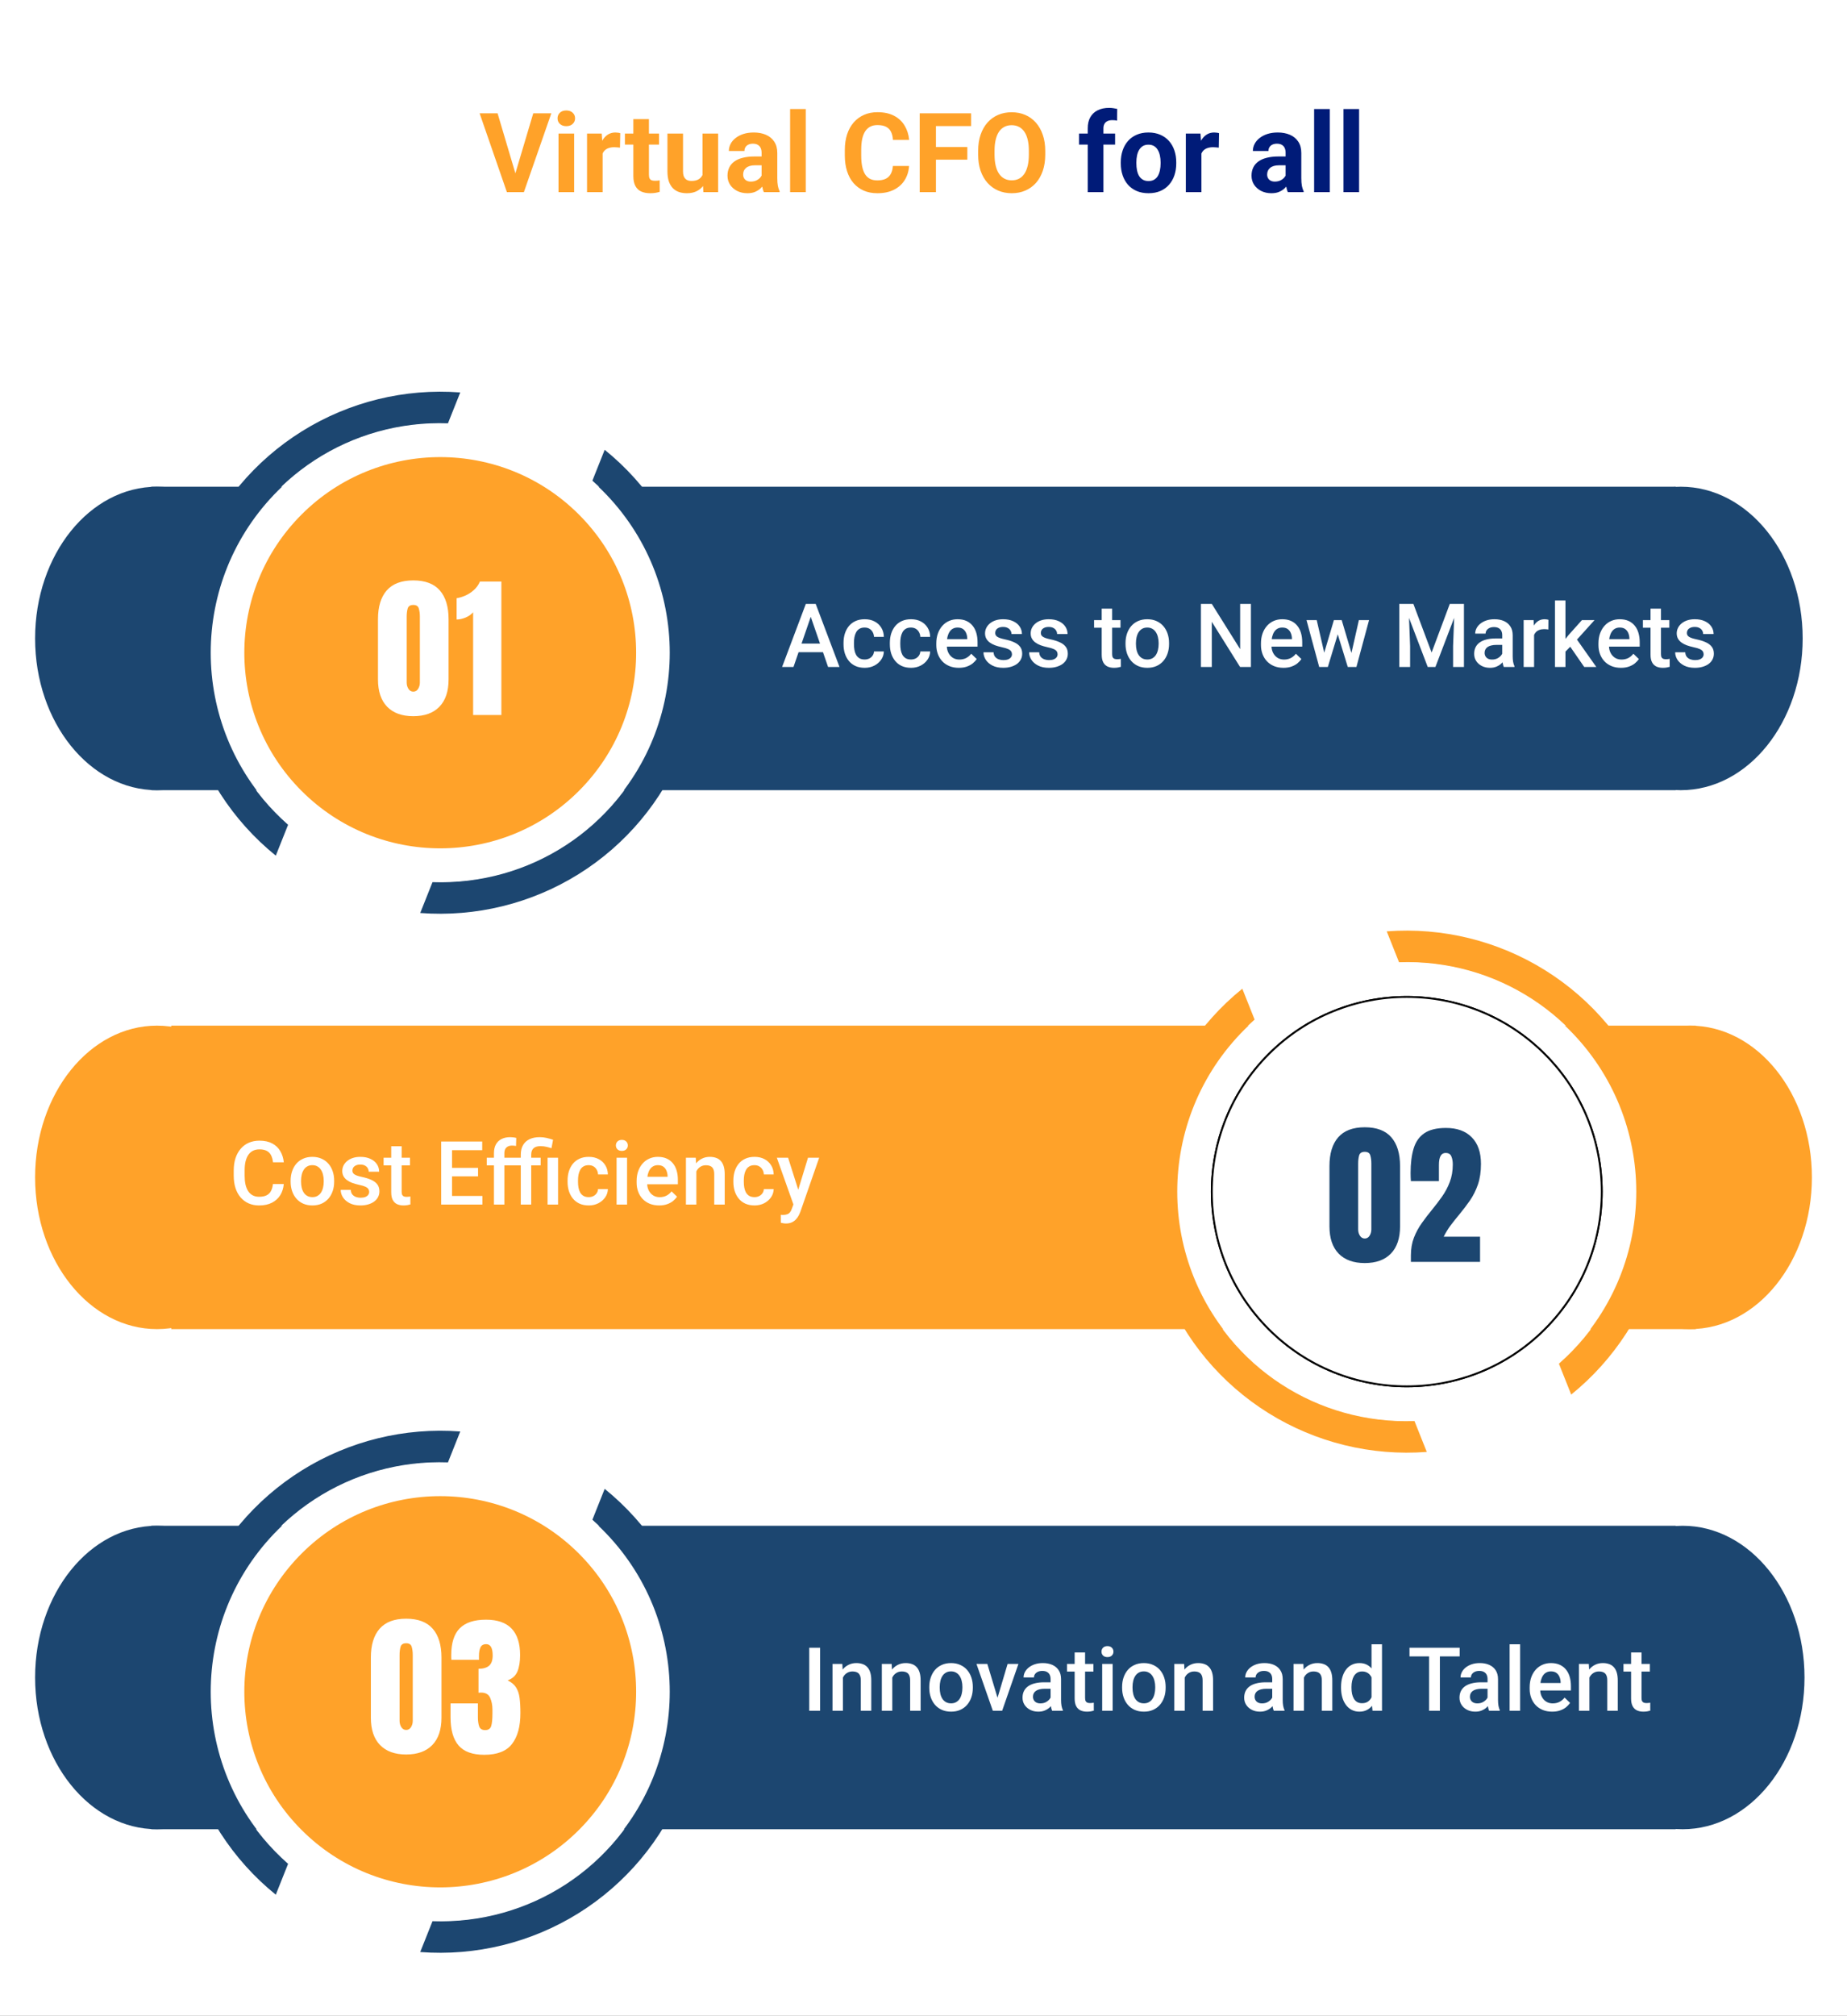 <svg width="1000" height="1091" viewBox="0 0 1000 1091" fill="none" xmlns="http://www.w3.org/2000/svg">
<rect x="0" y="0" width="1000" height="1091" fill="#808080" stroke="none"/>
<g clip-path="url(#clip0_64_4589)">
<rect width="1000" height="1091" fill="white"/>
<path d="M278.66 95.094L288.709 61.344H298.494L283.641 104H277.195L278.66 95.094ZM269.402 61.344L279.422 95.094L280.945 104H274.441L259.676 61.344H269.402ZM310.857 72.301V104H302.391V72.301H310.857ZM301.863 64.039C301.863 62.809 302.293 61.793 303.152 60.992C304.012 60.191 305.164 59.791 306.609 59.791C308.035 59.791 309.178 60.191 310.037 60.992C310.916 61.793 311.355 62.809 311.355 64.039C311.355 65.269 310.916 66.285 310.037 67.086C309.178 67.887 308.035 68.287 306.609 68.287C305.164 68.287 304.012 67.887 303.152 67.086C302.293 66.285 301.863 65.269 301.863 64.039ZM326.268 79.215V104H317.83V72.301H325.77L326.268 79.215ZM335.818 72.096L335.672 79.918C335.262 79.859 334.764 79.811 334.178 79.772C333.611 79.713 333.094 79.684 332.625 79.684C331.434 79.684 330.398 79.84 329.52 80.152C328.66 80.445 327.938 80.885 327.352 81.471C326.785 82.057 326.355 82.769 326.062 83.609C325.789 84.449 325.633 85.406 325.594 86.481L323.895 85.953C323.895 83.902 324.1 82.018 324.51 80.299C324.92 78.561 325.516 77.047 326.297 75.758C327.098 74.469 328.074 73.473 329.227 72.769C330.379 72.066 331.697 71.715 333.182 71.715C333.65 71.715 334.129 71.754 334.617 71.832C335.105 71.891 335.506 71.978 335.818 72.096ZM356.795 72.301V78.277H338.338V72.301H356.795ZM342.908 64.478H351.346V94.449C351.346 95.367 351.463 96.07 351.697 96.559C351.951 97.047 352.322 97.389 352.811 97.584C353.299 97.76 353.914 97.848 354.656 97.848C355.184 97.848 355.652 97.828 356.062 97.789C356.492 97.731 356.854 97.672 357.146 97.613L357.176 103.824C356.453 104.059 355.672 104.244 354.832 104.381C353.992 104.518 353.064 104.586 352.049 104.586C350.193 104.586 348.572 104.283 347.186 103.678C345.818 103.053 344.764 102.057 344.021 100.689C343.279 99.322 342.908 97.525 342.908 95.299V64.478ZM380.35 96.412V72.301H388.787V104H380.848L380.35 96.412ZM381.287 89.908L383.777 89.85C383.777 91.959 383.533 93.922 383.045 95.738C382.557 97.535 381.824 99.098 380.848 100.426C379.871 101.734 378.641 102.76 377.156 103.502C375.672 104.225 373.924 104.586 371.912 104.586C370.369 104.586 368.943 104.371 367.635 103.941C366.346 103.492 365.232 102.799 364.295 101.861C363.377 100.904 362.654 99.684 362.127 98.199C361.619 96.695 361.365 94.889 361.365 92.779V72.301H369.803V92.838C369.803 93.775 369.91 94.566 370.125 95.211C370.359 95.856 370.682 96.383 371.092 96.793C371.502 97.203 371.98 97.496 372.527 97.672C373.094 97.848 373.719 97.936 374.402 97.936C376.141 97.936 377.508 97.584 378.504 96.881C379.52 96.178 380.232 95.221 380.643 94.01C381.072 92.779 381.287 91.412 381.287 89.908ZM412.342 96.852V82.731C412.342 81.715 412.176 80.846 411.844 80.123C411.512 79.381 410.994 78.805 410.291 78.394C409.607 77.984 408.719 77.779 407.625 77.779C406.688 77.779 405.877 77.945 405.193 78.277C404.51 78.59 403.982 79.049 403.611 79.654C403.24 80.24 403.055 80.934 403.055 81.734H394.617C394.617 80.387 394.93 79.107 395.555 77.897C396.18 76.686 397.088 75.621 398.279 74.703C399.471 73.766 400.887 73.033 402.527 72.506C404.188 71.978 406.043 71.715 408.094 71.715C410.555 71.715 412.742 72.125 414.656 72.945C416.57 73.766 418.074 74.996 419.168 76.637C420.281 78.277 420.838 80.328 420.838 82.789V96.353C420.838 98.092 420.945 99.518 421.16 100.631C421.375 101.725 421.688 102.682 422.098 103.502V104H413.572C413.162 103.141 412.85 102.066 412.635 100.777C412.439 99.469 412.342 98.16 412.342 96.852ZM413.455 84.693L413.514 89.469H408.797C407.684 89.469 406.717 89.596 405.896 89.85C405.076 90.103 404.402 90.465 403.875 90.934C403.348 91.383 402.957 91.91 402.703 92.516C402.469 93.121 402.352 93.785 402.352 94.508C402.352 95.231 402.518 95.885 402.85 96.471C403.182 97.037 403.66 97.486 404.285 97.818C404.91 98.131 405.643 98.287 406.482 98.287C407.752 98.287 408.855 98.033 409.793 97.525C410.73 97.018 411.453 96.393 411.961 95.65C412.488 94.908 412.762 94.205 412.781 93.541L415.008 97.115C414.695 97.916 414.266 98.746 413.719 99.606C413.191 100.465 412.518 101.275 411.697 102.037C410.877 102.779 409.891 103.395 408.738 103.883C407.586 104.352 406.219 104.586 404.637 104.586C402.625 104.586 400.799 104.186 399.158 103.385C397.537 102.564 396.248 101.441 395.291 100.016C394.354 98.57 393.885 96.93 393.885 95.094C393.885 93.434 394.197 91.959 394.822 90.67C395.447 89.381 396.365 88.297 397.576 87.418C398.807 86.519 400.34 85.846 402.176 85.397C404.012 84.928 406.141 84.693 408.562 84.693H413.455ZM436.248 59V104H427.781V59H436.248ZM483.416 89.85H492.176C492 92.721 491.209 95.269 489.803 97.496C488.416 99.723 486.473 101.461 483.973 102.711C481.492 103.961 478.504 104.586 475.008 104.586C472.273 104.586 469.822 104.117 467.654 103.18C465.486 102.223 463.631 100.855 462.088 99.078C460.564 97.301 459.402 95.152 458.602 92.633C457.801 90.113 457.4 87.291 457.4 84.166V81.207C457.4 78.082 457.811 75.26 458.631 72.74C459.471 70.201 460.662 68.043 462.205 66.266C463.768 64.488 465.633 63.121 467.801 62.164C469.969 61.207 472.391 60.728 475.066 60.728C478.621 60.728 481.619 61.373 484.061 62.662C486.521 63.951 488.426 65.728 489.773 67.994C491.141 70.26 491.961 72.838 492.234 75.728H483.445C483.348 74.01 483.006 72.555 482.42 71.363C481.834 70.152 480.945 69.244 479.754 68.639C478.582 68.014 477.02 67.701 475.066 67.701C473.602 67.701 472.322 67.975 471.229 68.522C470.135 69.068 469.217 69.898 468.475 71.012C467.732 72.125 467.176 73.531 466.805 75.231C466.453 76.91 466.277 78.883 466.277 81.148V84.166C466.277 86.373 466.443 88.316 466.775 89.996C467.107 91.656 467.615 93.062 468.299 94.215C469.002 95.348 469.9 96.207 470.994 96.793C472.107 97.359 473.445 97.643 475.008 97.643C476.844 97.643 478.357 97.35 479.549 96.764C480.74 96.178 481.648 95.309 482.273 94.156C482.918 93.004 483.299 91.568 483.416 89.85ZM506.736 61.344V104H497.947V61.344H506.736ZM523.729 79.566V86.422H504.334V79.566H523.729ZM525.779 61.344V68.228H504.334V61.344H525.779ZM565.916 81.676V83.697C565.916 86.939 565.477 89.85 564.598 92.428C563.719 95.006 562.479 97.203 560.877 99.019C559.275 100.816 557.361 102.193 555.135 103.15C552.928 104.107 550.477 104.586 547.781 104.586C545.105 104.586 542.654 104.107 540.428 103.15C538.221 102.193 536.307 100.816 534.686 99.019C533.064 97.203 531.805 95.006 530.906 92.428C530.027 89.85 529.588 86.939 529.588 83.697V81.676C529.588 78.414 530.027 75.504 530.906 72.945C531.785 70.367 533.025 68.17 534.627 66.353C536.248 64.537 538.162 63.15 540.369 62.193C542.596 61.236 545.047 60.758 547.723 60.758C550.418 60.758 552.869 61.236 555.076 62.193C557.303 63.15 559.217 64.537 560.818 66.353C562.439 68.17 563.689 70.367 564.568 72.945C565.467 75.504 565.916 78.414 565.916 81.676ZM557.039 83.697V81.617C557.039 79.352 556.834 77.359 556.424 75.641C556.014 73.922 555.408 72.477 554.607 71.305C553.807 70.133 552.83 69.254 551.678 68.668C550.525 68.062 549.207 67.76 547.723 67.76C546.238 67.76 544.92 68.062 543.768 68.668C542.635 69.254 541.668 70.133 540.867 71.305C540.086 72.477 539.49 73.922 539.08 75.641C538.67 77.359 538.465 79.352 538.465 81.617V83.697C538.465 85.943 538.67 87.936 539.08 89.674C539.49 91.393 540.096 92.848 540.896 94.039C541.697 95.211 542.674 96.1 543.826 96.705C544.979 97.311 546.297 97.613 547.781 97.613C549.266 97.613 550.584 97.311 551.736 96.705C552.889 96.1 553.855 95.211 554.637 94.039C555.418 92.848 556.014 91.393 556.424 89.674C556.834 87.936 557.039 85.943 557.039 83.697Z" fill="#FFA229"/>
<path d="M597.41 104H588.914V69.488C588.914 67.086 589.383 65.064 590.32 63.424C591.277 61.764 592.615 60.514 594.334 59.674C596.072 58.815 598.133 58.385 600.516 58.385C601.297 58.385 602.049 58.443 602.771 58.56C603.494 58.658 604.197 58.785 604.881 58.941L604.793 65.299C604.422 65.201 604.031 65.133 603.621 65.094C603.211 65.055 602.732 65.035 602.186 65.035C601.17 65.035 600.301 65.211 599.578 65.562C598.875 65.894 598.338 66.393 597.967 67.057C597.596 67.721 597.41 68.531 597.41 69.488V104ZM603.738 72.301V78.277H584.197V72.301H603.738ZM606.814 88.473V87.857C606.814 85.533 607.146 83.394 607.811 81.441C608.475 79.469 609.441 77.76 610.711 76.314C611.98 74.869 613.543 73.746 615.398 72.945C617.254 72.125 619.383 71.715 621.785 71.715C624.188 71.715 626.326 72.125 628.201 72.945C630.076 73.746 631.648 74.869 632.918 76.314C634.207 77.76 635.184 79.469 635.848 81.441C636.512 83.394 636.844 85.533 636.844 87.857V88.473C636.844 90.777 636.512 92.916 635.848 94.889C635.184 96.842 634.207 98.551 632.918 100.016C631.648 101.461 630.086 102.584 628.23 103.385C626.375 104.186 624.246 104.586 621.844 104.586C619.441 104.586 617.303 104.186 615.428 103.385C613.572 102.584 612 101.461 610.711 100.016C609.441 98.551 608.475 96.842 607.811 94.889C607.146 92.916 606.814 90.777 606.814 88.473ZM615.252 87.857V88.473C615.252 89.801 615.369 91.041 615.604 92.193C615.838 93.346 616.209 94.361 616.717 95.24C617.244 96.1 617.928 96.773 618.768 97.262C619.607 97.75 620.633 97.994 621.844 97.994C623.016 97.994 624.021 97.75 624.861 97.262C625.701 96.773 626.375 96.1 626.883 95.24C627.391 94.361 627.762 93.346 627.996 92.193C628.25 91.041 628.377 89.801 628.377 88.473V87.857C628.377 86.568 628.25 85.357 627.996 84.225C627.762 83.072 627.381 82.057 626.854 81.178C626.346 80.279 625.672 79.576 624.832 79.068C623.992 78.561 622.977 78.307 621.785 78.307C620.594 78.307 619.578 78.561 618.738 79.068C617.918 79.576 617.244 80.279 616.717 81.178C616.209 82.057 615.838 83.072 615.604 84.225C615.369 85.357 615.252 86.568 615.252 87.857ZM650.467 79.215V104H642.029V72.301H649.969L650.467 79.215ZM660.018 72.096L659.871 79.918C659.461 79.859 658.963 79.811 658.377 79.772C657.811 79.713 657.293 79.684 656.824 79.684C655.633 79.684 654.598 79.84 653.719 80.152C652.859 80.445 652.137 80.885 651.551 81.471C650.984 82.057 650.555 82.769 650.262 83.609C649.988 84.449 649.832 85.406 649.793 86.481L648.094 85.953C648.094 83.902 648.299 82.018 648.709 80.299C649.119 78.561 649.715 77.047 650.496 75.758C651.297 74.469 652.273 73.473 653.426 72.769C654.578 72.066 655.896 71.715 657.381 71.715C657.85 71.715 658.328 71.754 658.816 71.832C659.305 71.891 659.705 71.978 660.018 72.096ZM696.053 96.852V82.731C696.053 81.715 695.887 80.846 695.555 80.123C695.223 79.381 694.705 78.805 694.002 78.394C693.318 77.984 692.43 77.779 691.336 77.779C690.398 77.779 689.588 77.945 688.904 78.277C688.221 78.59 687.693 79.049 687.322 79.654C686.951 80.24 686.766 80.934 686.766 81.734H678.328C678.328 80.387 678.641 79.107 679.266 77.897C679.891 76.686 680.799 75.621 681.99 74.703C683.182 73.766 684.598 73.033 686.238 72.506C687.898 71.978 689.754 71.715 691.805 71.715C694.266 71.715 696.453 72.125 698.367 72.945C700.281 73.766 701.785 74.996 702.879 76.637C703.992 78.277 704.549 80.328 704.549 82.789V96.353C704.549 98.092 704.656 99.518 704.871 100.631C705.086 101.725 705.398 102.682 705.809 103.502V104H697.283C696.873 103.141 696.561 102.066 696.346 100.777C696.15 99.469 696.053 98.16 696.053 96.852ZM697.166 84.693L697.225 89.469H692.508C691.395 89.469 690.428 89.596 689.607 89.85C688.787 90.103 688.113 90.465 687.586 90.934C687.059 91.383 686.668 91.91 686.414 92.516C686.18 93.121 686.062 93.785 686.062 94.508C686.062 95.231 686.229 95.885 686.561 96.471C686.893 97.037 687.371 97.486 687.996 97.818C688.621 98.131 689.354 98.287 690.193 98.287C691.463 98.287 692.566 98.033 693.504 97.525C694.441 97.018 695.164 96.393 695.672 95.65C696.199 94.908 696.473 94.205 696.492 93.541L698.719 97.115C698.406 97.916 697.977 98.746 697.43 99.606C696.902 100.465 696.229 101.275 695.408 102.037C694.588 102.779 693.602 103.395 692.449 103.883C691.297 104.352 689.93 104.586 688.348 104.586C686.336 104.586 684.51 104.186 682.869 103.385C681.248 102.564 679.959 101.441 679.002 100.016C678.064 98.57 677.596 96.93 677.596 95.094C677.596 93.434 677.908 91.959 678.533 90.67C679.158 89.381 680.076 88.297 681.287 87.418C682.518 86.519 684.051 85.846 685.887 85.397C687.723 84.928 689.852 84.693 692.273 84.693H697.166ZM719.959 59V104H711.492V59H719.959ZM735.838 59V104H727.371V59H735.838Z" fill="#001B78"/>
<path d="M909.999 427.704C946.45 427.704 975.999 390.934 975.999 345.575C975.999 300.216 946.45 263.445 909.999 263.445C873.549 263.445 844 300.216 844 345.575C844 390.934 873.549 427.704 909.999 427.704Z" fill="#1C4670"/>
<path d="M907.284 263.445H81.863V427.702H907.284V263.445Z" fill="#1C4670"/>
<path d="M84.999 427.704C121.45 427.704 150.999 390.934 150.999 345.575C150.999 300.216 121.45 263.445 84.999 263.445C48.549 263.445 19 300.216 19 345.575C19 390.934 48.549 427.704 84.999 427.704Z" fill="#1C4670"/>
<path d="M155.979 446.414C116.535 411.751 103.141 356.643 122.755 307.407C142.344 258.234 190.028 227.309 242.529 229.138L249.19 212.417C219.097 210.127 189.06 217.497 163.46 233.452C137.86 249.408 118.038 273.113 106.886 301.108C95.734 329.104 93.837 359.924 101.47 389.072C109.104 418.22 125.869 444.17 149.318 463.135L155.979 446.414Z" fill="#1C4670"/>
<path d="M234.176 477.458C286.694 479.302 334.338 448.437 353.952 399.189C373.539 350.017 360.151 294.841 320.726 260.182L327.391 243.461C350.843 262.425 367.609 288.376 375.243 317.525C382.878 346.674 380.98 377.496 369.828 405.492C358.675 433.489 338.851 457.194 313.25 473.149C287.648 489.103 257.609 496.472 227.516 494.179L234.176 477.458Z" fill="#1C4670"/>
<path d="M326.218 441.014C374.746 392.569 374.746 314.025 326.218 265.58C277.691 217.136 199.012 217.136 150.484 265.58C101.957 314.025 101.957 392.569 150.484 441.014C199.012 489.458 277.691 489.458 326.218 441.014Z" fill="white"/>
<path d="M313.351 428.168C354.772 386.818 354.772 319.776 313.351 278.425C271.93 237.075 204.773 237.075 163.351 278.425C121.93 319.776 121.93 386.818 163.351 428.168C204.773 469.519 271.93 469.519 313.351 428.168Z" fill="#FFA229"/>
<path d="M223.756 387.656C217.658 387.656 212.941 385.947 209.605 382.529C206.297 379.111 204.642 374.189 204.642 367.764V335.197C204.642 328.416 206.215 323.221 209.359 319.611C212.531 315.975 217.33 314.156 223.756 314.156C230.209 314.156 235.008 315.975 238.152 319.611C241.297 323.221 242.869 328.416 242.869 335.197V367.764C242.869 374.189 241.215 379.111 237.906 382.529C234.597 385.947 229.881 387.656 223.756 387.656ZM223.756 374.367C224.877 374.367 225.752 373.861 226.381 372.85C227.01 371.838 227.324 370.703 227.324 369.445V333.803C227.324 332.107 227.133 330.631 226.75 329.373C226.394 328.088 225.396 327.445 223.756 327.445C222.115 327.445 221.103 328.088 220.721 329.373C220.365 330.631 220.187 332.107 220.187 333.803V369.445C220.187 370.703 220.502 371.838 221.131 372.85C221.787 373.861 222.662 374.367 223.756 374.367ZM256.156 387V331.383C255.172 332.559 253.819 333.516 252.096 334.254C250.373 334.965 248.746 335.32 247.215 335.32V323.795C248.664 323.576 250.223 323.111 251.891 322.4C253.559 321.662 255.104 320.664 256.526 319.406C257.975 318.121 259.082 316.576 259.848 314.771H271.455V387H256.156Z" fill="white"/>
<path d="M84.999 719.408C121.45 719.408 150.999 682.637 150.999 637.278C150.999 591.919 121.45 555.148 84.999 555.148C48.549 555.148 19 591.919 19 637.278C19 682.637 48.549 719.408 84.999 719.408Z" fill="#FFA229"/>
<path d="M918.132 555.148H92.711V719.405H918.132V555.148Z" fill="#FFA229"/>
<path d="M147.781 640.891H153.641C153.453 643.125 152.828 645.117 151.766 646.867C150.703 648.602 149.211 649.969 147.289 650.969C145.367 651.969 143.031 652.469 140.281 652.469C138.172 652.469 136.273 652.094 134.586 651.344C132.898 650.578 131.453 649.5 130.25 648.109C129.047 646.703 128.125 645.008 127.484 643.023C126.859 641.039 126.547 638.82 126.547 636.367V633.531C126.547 631.078 126.867 628.859 127.508 626.875C128.164 624.891 129.102 623.195 130.32 621.789C131.539 620.367 133 619.281 134.703 618.531C136.422 617.781 138.352 617.406 140.492 617.406C143.211 617.406 145.508 617.906 147.383 618.906C149.258 619.906 150.711 621.289 151.742 623.055C152.789 624.82 153.43 626.844 153.664 629.125H147.805C147.648 627.656 147.305 626.398 146.773 625.352C146.258 624.305 145.492 623.508 144.477 622.961C143.461 622.398 142.133 622.117 140.492 622.117C139.148 622.117 137.977 622.367 136.977 622.867C135.977 623.367 135.141 624.102 134.469 625.07C133.797 626.039 133.289 627.234 132.945 628.656C132.617 630.062 132.453 631.672 132.453 633.484V636.367C132.453 638.086 132.602 639.648 132.898 641.055C133.211 642.445 133.68 643.641 134.305 644.641C134.945 645.641 135.758 646.414 136.742 646.961C137.727 647.508 138.906 647.781 140.281 647.781C141.953 647.781 143.305 647.516 144.336 646.984C145.383 646.453 146.172 645.68 146.703 644.664C147.25 643.633 147.609 642.375 147.781 640.891ZM157.344 639.602V639.062C157.344 637.234 157.609 635.539 158.141 633.977C158.672 632.398 159.438 631.031 160.438 629.875C161.453 628.703 162.688 627.797 164.141 627.156C165.609 626.5 167.266 626.172 169.109 626.172C170.969 626.172 172.625 626.5 174.078 627.156C175.547 627.797 176.789 628.703 177.805 629.875C178.82 631.031 179.594 632.398 180.125 633.977C180.656 635.539 180.922 637.234 180.922 639.062V639.602C180.922 641.43 180.656 643.125 180.125 644.688C179.594 646.25 178.82 647.617 177.805 648.789C176.789 649.945 175.555 650.852 174.102 651.508C172.648 652.148 171 652.469 169.156 652.469C167.297 652.469 165.633 652.148 164.164 651.508C162.711 650.852 161.477 649.945 160.461 648.789C159.445 647.617 158.672 646.25 158.141 644.688C157.609 643.125 157.344 641.43 157.344 639.602ZM162.992 639.062V639.602C162.992 640.742 163.109 641.82 163.344 642.836C163.578 643.852 163.945 644.742 164.445 645.508C164.945 646.273 165.586 646.875 166.367 647.312C167.148 647.75 168.078 647.969 169.156 647.969C170.203 647.969 171.109 647.75 171.875 647.312C172.656 646.875 173.297 646.273 173.797 645.508C174.297 644.742 174.664 643.852 174.898 642.836C175.148 641.82 175.273 640.742 175.273 639.602V639.062C175.273 637.938 175.148 636.875 174.898 635.875C174.664 634.859 174.289 633.961 173.773 633.18C173.273 632.398 172.633 631.789 171.852 631.352C171.086 630.898 170.172 630.672 169.109 630.672C168.047 630.672 167.125 630.898 166.344 631.352C165.578 631.789 164.945 632.398 164.445 633.18C163.945 633.961 163.578 634.859 163.344 635.875C163.109 636.875 162.992 637.938 162.992 639.062ZM199.883 645.133C199.883 644.57 199.742 644.062 199.461 643.609C199.18 643.141 198.641 642.719 197.844 642.344C197.062 641.969 195.906 641.625 194.375 641.312C193.031 641.016 191.797 640.664 190.672 640.258C189.562 639.836 188.609 639.328 187.812 638.734C187.016 638.141 186.398 637.438 185.961 636.625C185.523 635.812 185.305 634.875 185.305 633.812C185.305 632.781 185.531 631.805 185.984 630.883C186.438 629.961 187.086 629.148 187.93 628.445C188.773 627.742 189.797 627.188 191 626.781C192.219 626.375 193.578 626.172 195.078 626.172C197.203 626.172 199.023 626.531 200.539 627.25C202.07 627.953 203.242 628.914 204.055 630.133C204.867 631.336 205.273 632.695 205.273 634.211H199.625C199.625 633.539 199.453 632.914 199.109 632.336C198.781 631.742 198.281 631.266 197.609 630.906C196.938 630.531 196.094 630.344 195.078 630.344C194.109 630.344 193.305 630.5 192.664 630.812C192.039 631.109 191.57 631.5 191.258 631.984C190.961 632.469 190.812 633 190.812 633.578C190.812 634 190.891 634.383 191.047 634.727C191.219 635.055 191.5 635.359 191.891 635.641C192.281 635.906 192.812 636.156 193.484 636.391C194.172 636.625 195.031 636.852 196.062 637.07C198 637.477 199.664 638 201.055 638.641C202.461 639.266 203.539 640.078 204.289 641.078C205.039 642.062 205.414 643.312 205.414 644.828C205.414 645.953 205.172 646.984 204.688 647.922C204.219 648.844 203.531 649.648 202.625 650.336C201.719 651.008 200.633 651.531 199.367 651.906C198.117 652.281 196.711 652.469 195.148 652.469C192.852 652.469 190.906 652.062 189.312 651.25C187.719 650.422 186.508 649.367 185.68 648.086C184.867 646.789 184.461 645.445 184.461 644.055H189.922C189.984 645.102 190.273 645.938 190.789 646.562C191.32 647.172 191.977 647.617 192.758 647.898C193.555 648.164 194.375 648.297 195.219 648.297C196.234 648.297 197.086 648.164 197.773 647.898C198.461 647.617 198.984 647.242 199.344 646.773C199.703 646.289 199.883 645.742 199.883 645.133ZM221.984 626.641V630.766H207.688V626.641H221.984ZM211.812 620.43H217.461V644.992C217.461 645.773 217.57 646.375 217.789 646.797C218.023 647.203 218.344 647.477 218.75 647.617C219.156 647.758 219.633 647.828 220.18 647.828C220.57 647.828 220.945 647.805 221.305 647.758C221.664 647.711 221.953 647.664 222.172 647.617L222.195 651.93C221.727 652.07 221.18 652.195 220.555 652.305C219.945 652.414 219.242 652.469 218.445 652.469C217.148 652.469 216 652.242 215 651.789C214 651.32 213.219 650.562 212.656 649.516C212.094 648.469 211.812 647.078 211.812 645.344V620.43ZM261.195 647.336V652H243.078V647.336H261.195ZM244.742 617.875V652H238.859V617.875H244.742ZM258.828 632.125V636.719H243.078V632.125H258.828ZM261.078 617.875V622.562H243.078V617.875H261.078ZM273.078 652H267.43V624.203C267.43 622.312 267.781 620.727 268.484 619.445C269.203 618.148 270.227 617.172 271.555 616.516C272.883 615.844 274.453 615.508 276.266 615.508C276.828 615.508 277.383 615.547 277.93 615.625C278.477 615.688 279.008 615.789 279.523 615.93L279.383 620.289C279.07 620.211 278.727 620.156 278.352 620.125C277.992 620.094 277.602 620.078 277.18 620.078C276.32 620.078 275.578 620.242 274.953 620.57C274.344 620.883 273.875 621.344 273.547 621.953C273.234 622.562 273.078 623.312 273.078 624.203V652ZM278.445 626.641V630.766H263.539V626.641H278.445ZM287.609 652H281.961V625C281.961 622.953 282.367 621.227 283.18 619.82C283.992 618.414 285.164 617.344 286.695 616.609C288.242 615.875 290.078 615.508 292.203 615.508C293.453 615.508 294.664 615.641 295.836 615.906C297.008 616.172 298.211 616.508 299.445 616.914L298.578 621.508C297.797 621.242 296.914 620.992 295.93 620.758C294.961 620.508 293.852 620.383 292.602 620.383C290.898 620.383 289.641 620.773 288.828 621.555C288.016 622.32 287.609 623.469 287.609 625V652ZM292.719 626.641V630.766H278.07V626.641H292.719ZM302.141 626.641V652H296.469V626.641H302.141ZM318.734 647.969C319.656 647.969 320.484 647.789 321.219 647.43C321.969 647.055 322.57 646.539 323.023 645.883C323.492 645.227 323.75 644.469 323.797 643.609H329.117C329.086 645.25 328.602 646.742 327.664 648.086C326.727 649.43 325.484 650.5 323.938 651.297C322.391 652.078 320.68 652.469 318.805 652.469C316.867 652.469 315.18 652.141 313.742 651.484C312.305 650.812 311.109 649.891 310.156 648.719C309.203 647.547 308.484 646.195 308 644.664C307.531 643.133 307.297 641.492 307.297 639.742V638.922C307.297 637.172 307.531 635.531 308 634C308.484 632.453 309.203 631.094 310.156 629.922C311.109 628.75 312.305 627.836 313.742 627.18C315.18 626.508 316.859 626.172 318.781 626.172C320.812 626.172 322.594 626.578 324.125 627.391C325.656 628.188 326.859 629.305 327.734 630.742C328.625 632.164 329.086 633.82 329.117 635.711H323.797C323.75 634.773 323.516 633.93 323.094 633.18C322.688 632.414 322.109 631.805 321.359 631.352C320.625 630.898 319.742 630.672 318.711 630.672C317.57 630.672 316.625 630.906 315.875 631.375C315.125 631.828 314.539 632.453 314.117 633.25C313.695 634.031 313.391 634.914 313.203 635.898C313.031 636.867 312.945 637.875 312.945 638.922V639.742C312.945 640.789 313.031 641.805 313.203 642.789C313.375 643.773 313.672 644.656 314.094 645.438C314.531 646.203 315.125 646.82 315.875 647.289C316.625 647.742 317.578 647.969 318.734 647.969ZM339.5 626.641V652H333.828V626.641H339.5ZM333.453 619.984C333.453 619.125 333.734 618.414 334.297 617.852C334.875 617.273 335.672 616.984 336.688 616.984C337.688 616.984 338.477 617.273 339.055 617.852C339.633 618.414 339.922 619.125 339.922 619.984C339.922 620.828 339.633 621.531 339.055 622.094C338.477 622.656 337.688 622.938 336.688 622.938C335.672 622.938 334.875 622.656 334.297 622.094C333.734 621.531 333.453 620.828 333.453 619.984ZM356.867 652.469C354.992 652.469 353.297 652.164 351.781 651.555C350.281 650.93 349 650.062 347.938 648.953C346.891 647.844 346.086 646.539 345.523 645.039C344.961 643.539 344.68 641.922 344.68 640.188V639.25C344.68 637.266 344.969 635.469 345.547 633.859C346.125 632.25 346.93 630.875 347.961 629.734C348.992 628.578 350.211 627.695 351.617 627.086C353.023 626.477 354.547 626.172 356.188 626.172C358 626.172 359.586 626.477 360.945 627.086C362.305 627.695 363.43 628.555 364.32 629.664C365.227 630.758 365.898 632.062 366.336 633.578C366.789 635.094 367.016 636.766 367.016 638.594V641.008H347.422V636.953H361.438V636.508C361.406 635.492 361.203 634.539 360.828 633.648C360.469 632.758 359.914 632.039 359.164 631.492C358.414 630.945 357.414 630.672 356.164 630.672C355.227 630.672 354.391 630.875 353.656 631.281C352.938 631.672 352.336 632.242 351.852 632.992C351.367 633.742 350.992 634.648 350.727 635.711C350.477 636.758 350.352 637.938 350.352 639.25V640.188C350.352 641.297 350.5 642.328 350.797 643.281C351.109 644.219 351.562 645.039 352.156 645.742C352.75 646.445 353.469 647 354.312 647.406C355.156 647.797 356.117 647.992 357.195 647.992C358.555 647.992 359.766 647.719 360.828 647.172C361.891 646.625 362.812 645.852 363.594 644.852L366.57 647.734C366.023 648.531 365.312 649.297 364.438 650.031C363.562 650.75 362.492 651.336 361.227 651.789C359.977 652.242 358.523 652.469 356.867 652.469ZM377.023 632.055V652H371.375V626.641H376.695L377.023 632.055ZM376.016 638.383L374.188 638.359C374.203 636.562 374.453 634.914 374.938 633.414C375.438 631.914 376.125 630.625 377 629.547C377.891 628.469 378.953 627.641 380.188 627.062C381.422 626.469 382.797 626.172 384.312 626.172C385.531 626.172 386.633 626.344 387.617 626.688C388.617 627.016 389.469 627.555 390.172 628.305C390.891 629.055 391.438 630.031 391.812 631.234C392.188 632.422 392.375 633.883 392.375 635.617V652H386.703V635.594C386.703 634.375 386.523 633.414 386.164 632.711C385.82 631.992 385.312 631.484 384.641 631.188C383.984 630.875 383.164 630.719 382.18 630.719C381.211 630.719 380.344 630.922 379.578 631.328C378.812 631.734 378.164 632.289 377.633 632.992C377.117 633.695 376.719 634.508 376.438 635.43C376.156 636.352 376.016 637.336 376.016 638.383ZM408.5 647.969C409.422 647.969 410.25 647.789 410.984 647.43C411.734 647.055 412.336 646.539 412.789 645.883C413.258 645.227 413.516 644.469 413.562 643.609H418.883C418.852 645.25 418.367 646.742 417.43 648.086C416.492 649.43 415.25 650.5 413.703 651.297C412.156 652.078 410.445 652.469 408.57 652.469C406.633 652.469 404.945 652.141 403.508 651.484C402.07 650.812 400.875 649.891 399.922 648.719C398.969 647.547 398.25 646.195 397.766 644.664C397.297 643.133 397.062 641.492 397.062 639.742V638.922C397.062 637.172 397.297 635.531 397.766 634C398.25 632.453 398.969 631.094 399.922 629.922C400.875 628.75 402.07 627.836 403.508 627.18C404.945 626.508 406.625 626.172 408.547 626.172C410.578 626.172 412.359 626.578 413.891 627.391C415.422 628.188 416.625 629.305 417.5 630.742C418.391 632.164 418.852 633.82 418.883 635.711H413.562C413.516 634.773 413.281 633.93 412.859 633.18C412.453 632.414 411.875 631.805 411.125 631.352C410.391 630.898 409.508 630.672 408.477 630.672C407.336 630.672 406.391 630.906 405.641 631.375C404.891 631.828 404.305 632.453 403.883 633.25C403.461 634.031 403.156 634.914 402.969 635.898C402.797 636.867 402.711 637.875 402.711 638.922V639.742C402.711 640.789 402.797 641.805 402.969 642.789C403.141 643.773 403.438 644.656 403.859 645.438C404.297 646.203 404.891 646.82 405.641 647.289C406.391 647.742 407.344 647.969 408.5 647.969ZM430.578 649.234L437.469 626.641H443.516L433.344 655.867C433.109 656.492 432.805 657.172 432.43 657.906C432.055 658.641 431.562 659.336 430.953 659.992C430.359 660.664 429.617 661.203 428.727 661.609C427.836 662.031 426.758 662.242 425.492 662.242C424.992 662.242 424.508 662.195 424.039 662.102C423.586 662.023 423.156 661.938 422.75 661.844L422.727 657.531C422.883 657.547 423.07 657.562 423.289 657.578C423.523 657.594 423.711 657.602 423.852 657.602C424.789 657.602 425.57 657.484 426.195 657.25C426.82 657.031 427.328 656.672 427.719 656.172C428.125 655.672 428.469 655 428.75 654.156L430.578 649.234ZM426.688 626.641L432.711 645.625L433.719 651.578L429.805 652.586L420.594 626.641H426.688Z" fill="white"/>
<path d="M914.999 719.408C951.45 719.408 980.999 682.637 980.999 637.278C980.999 591.919 951.45 555.148 914.999 555.148C878.549 555.148 849 591.919 849 637.278C849 682.637 878.549 719.408 914.999 719.408Z" fill="#FFA229"/>
<path d="M844.019 738.117C883.463 703.454 896.857 648.348 877.243 599.111C857.654 549.935 809.97 519.013 757.469 520.843L750.809 504.12C780.901 501.83 810.939 509.2 836.539 525.155C862.139 541.11 881.962 564.815 893.114 592.81C904.266 620.806 906.164 651.627 898.53 680.775C890.897 709.923 874.132 735.874 850.682 754.839L844.019 738.117Z" fill="#FFA229"/>
<path d="M765.823 769.161C713.306 771.005 665.662 740.13 646.047 690.894C626.461 641.72 639.848 586.546 679.274 551.887L672.609 535.164C649.157 554.128 632.39 580.079 624.756 609.228C617.122 638.377 619.019 669.199 630.172 697.195C641.325 725.192 661.148 748.897 686.75 764.852C712.351 780.806 742.391 788.175 772.484 785.883L765.823 769.161Z" fill="#FFA229"/>
<path d="M849.511 732.717C898.039 684.272 898.039 605.728 849.511 557.283C800.984 508.839 722.305 508.839 673.777 557.283C625.25 605.728 625.25 684.272 673.777 732.717C722.305 781.161 800.984 781.161 849.511 732.717Z" fill="white"/>
<path d="M836.294 570.482C877.52 611.637 877.52 678.363 836.294 719.518C795.068 760.673 728.228 760.673 687.002 719.518C645.776 678.363 645.776 611.637 687.002 570.482C728.228 529.327 795.068 529.327 836.294 570.482Z" fill="white" stroke="black"/>
<g clip-path="url(#clip1_64_4589)">
<path d="M439.805 331.422L429.609 361H423.445L436.289 326.875H440.227L439.805 331.422ZM448.336 361L438.117 331.422L437.672 326.875H441.633L454.523 361H448.336ZM447.844 348.344V353.008H429.281V348.344H447.844ZM468.141 356.969C469.062 356.969 469.891 356.789 470.625 356.43C471.375 356.055 471.977 355.539 472.43 354.883C472.898 354.227 473.156 353.469 473.203 352.609H478.523C478.492 354.25 478.008 355.742 477.07 357.086C476.133 358.43 474.891 359.5 473.344 360.297C471.797 361.078 470.086 361.469 468.211 361.469C466.273 361.469 464.586 361.141 463.148 360.484C461.711 359.812 460.516 358.891 459.562 357.719C458.609 356.547 457.891 355.195 457.406 353.664C456.938 352.133 456.703 350.492 456.703 348.742V347.922C456.703 346.172 456.938 344.531 457.406 343C457.891 341.453 458.609 340.094 459.562 338.922C460.516 337.75 461.711 336.836 463.148 336.18C464.586 335.508 466.266 335.172 468.188 335.172C470.219 335.172 472 335.578 473.531 336.391C475.062 337.188 476.266 338.305 477.141 339.742C478.031 341.164 478.492 342.82 478.523 344.711H473.203C473.156 343.773 472.922 342.93 472.5 342.18C472.094 341.414 471.516 340.805 470.766 340.352C470.031 339.898 469.148 339.672 468.117 339.672C466.977 339.672 466.031 339.906 465.281 340.375C464.531 340.828 463.945 341.453 463.523 342.25C463.102 343.031 462.797 343.914 462.609 344.898C462.438 345.867 462.352 346.875 462.352 347.922V348.742C462.352 349.789 462.438 350.805 462.609 351.789C462.781 352.773 463.078 353.656 463.5 354.438C463.938 355.203 464.531 355.82 465.281 356.289C466.031 356.742 466.984 356.969 468.141 356.969ZM493.219 356.969C494.141 356.969 494.969 356.789 495.703 356.43C496.453 356.055 497.055 355.539 497.508 354.883C497.977 354.227 498.234 353.469 498.281 352.609H503.602C503.57 354.25 503.086 355.742 502.148 357.086C501.211 358.43 499.969 359.5 498.422 360.297C496.875 361.078 495.164 361.469 493.289 361.469C491.352 361.469 489.664 361.141 488.227 360.484C486.789 359.812 485.594 358.891 484.641 357.719C483.688 356.547 482.969 355.195 482.484 353.664C482.016 352.133 481.781 350.492 481.781 348.742V347.922C481.781 346.172 482.016 344.531 482.484 343C482.969 341.453 483.688 340.094 484.641 338.922C485.594 337.75 486.789 336.836 488.227 336.18C489.664 335.508 491.344 335.172 493.266 335.172C495.297 335.172 497.078 335.578 498.609 336.391C500.141 337.188 501.344 338.305 502.219 339.742C503.109 341.164 503.57 342.82 503.602 344.711H498.281C498.234 343.773 498 342.93 497.578 342.18C497.172 341.414 496.594 340.805 495.844 340.352C495.109 339.898 494.227 339.672 493.195 339.672C492.055 339.672 491.109 339.906 490.359 340.375C489.609 340.828 489.023 341.453 488.602 342.25C488.18 343.031 487.875 343.914 487.688 344.898C487.516 345.867 487.43 346.875 487.43 347.922V348.742C487.43 349.789 487.516 350.805 487.688 351.789C487.859 352.773 488.156 353.656 488.578 354.438C489.016 355.203 489.609 355.82 490.359 356.289C491.109 356.742 492.062 356.969 493.219 356.969ZM519.117 361.469C517.242 361.469 515.547 361.164 514.031 360.555C512.531 359.93 511.25 359.062 510.188 357.953C509.141 356.844 508.336 355.539 507.773 354.039C507.211 352.539 506.93 350.922 506.93 349.188V348.25C506.93 346.266 507.219 344.469 507.797 342.859C508.375 341.25 509.18 339.875 510.211 338.734C511.242 337.578 512.461 336.695 513.867 336.086C515.273 335.477 516.797 335.172 518.438 335.172C520.25 335.172 521.836 335.477 523.195 336.086C524.555 336.695 525.68 337.555 526.57 338.664C527.477 339.758 528.148 341.062 528.586 342.578C529.039 344.094 529.266 345.766 529.266 347.594V350.008H509.672V345.953H523.688V345.508C523.656 344.492 523.453 343.539 523.078 342.648C522.719 341.758 522.164 341.039 521.414 340.492C520.664 339.945 519.664 339.672 518.414 339.672C517.477 339.672 516.641 339.875 515.906 340.281C515.188 340.672 514.586 341.242 514.102 341.992C513.617 342.742 513.242 343.648 512.977 344.711C512.727 345.758 512.602 346.938 512.602 348.25V349.188C512.602 350.297 512.75 351.328 513.047 352.281C513.359 353.219 513.812 354.039 514.406 354.742C515 355.445 515.719 356 516.562 356.406C517.406 356.797 518.367 356.992 519.445 356.992C520.805 356.992 522.016 356.719 523.078 356.172C524.141 355.625 525.062 354.852 525.844 353.852L528.82 356.734C528.273 357.531 527.562 358.297 526.688 359.031C525.812 359.75 524.742 360.336 523.477 360.789C522.227 361.242 520.773 361.469 519.117 361.469ZM547.898 354.133C547.898 353.57 547.758 353.062 547.477 352.609C547.195 352.141 546.656 351.719 545.859 351.344C545.078 350.969 543.922 350.625 542.391 350.312C541.047 350.016 539.812 349.664 538.688 349.258C537.578 348.836 536.625 348.328 535.828 347.734C535.031 347.141 534.414 346.438 533.977 345.625C533.539 344.812 533.32 343.875 533.32 342.812C533.32 341.781 533.547 340.805 534 339.883C534.453 338.961 535.102 338.148 535.945 337.445C536.789 336.742 537.812 336.188 539.016 335.781C540.234 335.375 541.594 335.172 543.094 335.172C545.219 335.172 547.039 335.531 548.555 336.25C550.086 336.953 551.258 337.914 552.07 339.133C552.883 340.336 553.289 341.695 553.289 343.211H547.641C547.641 342.539 547.469 341.914 547.125 341.336C546.797 340.742 546.297 340.266 545.625 339.906C544.953 339.531 544.109 339.344 543.094 339.344C542.125 339.344 541.32 339.5 540.68 339.812C540.055 340.109 539.586 340.5 539.273 340.984C538.977 341.469 538.828 342 538.828 342.578C538.828 343 538.906 343.383 539.062 343.727C539.234 344.055 539.516 344.359 539.906 344.641C540.297 344.906 540.828 345.156 541.5 345.391C542.188 345.625 543.047 345.852 544.078 346.07C546.016 346.477 547.68 347 549.07 347.641C550.477 348.266 551.555 349.078 552.305 350.078C553.055 351.062 553.43 352.312 553.43 353.828C553.43 354.953 553.188 355.984 552.703 356.922C552.234 357.844 551.547 358.648 550.641 359.336C549.734 360.008 548.648 360.531 547.383 360.906C546.133 361.281 544.727 361.469 543.164 361.469C540.867 361.469 538.922 361.062 537.328 360.25C535.734 359.422 534.523 358.367 533.695 357.086C532.883 355.789 532.477 354.445 532.477 353.055H537.938C538 354.102 538.289 354.938 538.805 355.562C539.336 356.172 539.992 356.617 540.773 356.898C541.57 357.164 542.391 357.297 543.234 357.297C544.25 357.297 545.102 357.164 545.789 356.898C546.477 356.617 547 356.242 547.359 355.773C547.719 355.289 547.898 354.742 547.898 354.133ZM572.602 354.133C572.602 353.57 572.461 353.062 572.18 352.609C571.898 352.141 571.359 351.719 570.562 351.344C569.781 350.969 568.625 350.625 567.094 350.312C565.75 350.016 564.516 349.664 563.391 349.258C562.281 348.836 561.328 348.328 560.531 347.734C559.734 347.141 559.117 346.438 558.68 345.625C558.242 344.812 558.023 343.875 558.023 342.812C558.023 341.781 558.25 340.805 558.703 339.883C559.156 338.961 559.805 338.148 560.648 337.445C561.492 336.742 562.516 336.188 563.719 335.781C564.938 335.375 566.297 335.172 567.797 335.172C569.922 335.172 571.742 335.531 573.258 336.25C574.789 336.953 575.961 337.914 576.773 339.133C577.586 340.336 577.992 341.695 577.992 343.211H572.344C572.344 342.539 572.172 341.914 571.828 341.336C571.5 340.742 571 340.266 570.328 339.906C569.656 339.531 568.812 339.344 567.797 339.344C566.828 339.344 566.023 339.5 565.383 339.812C564.758 340.109 564.289 340.5 563.977 340.984C563.68 341.469 563.531 342 563.531 342.578C563.531 343 563.609 343.383 563.766 343.727C563.938 344.055 564.219 344.359 564.609 344.641C565 344.906 565.531 345.156 566.203 345.391C566.891 345.625 567.75 345.852 568.781 346.07C570.719 346.477 572.383 347 573.773 347.641C575.18 348.266 576.258 349.078 577.008 350.078C577.758 351.062 578.133 352.312 578.133 353.828C578.133 354.953 577.891 355.984 577.406 356.922C576.938 357.844 576.25 358.648 575.344 359.336C574.438 360.008 573.352 360.531 572.086 360.906C570.836 361.281 569.43 361.469 567.867 361.469C565.57 361.469 563.625 361.062 562.031 360.25C560.438 359.422 559.227 358.367 558.398 357.086C557.586 355.789 557.18 354.445 557.18 353.055H562.641C562.703 354.102 562.992 354.938 563.508 355.562C564.039 356.172 564.695 356.617 565.477 356.898C566.273 357.164 567.094 357.297 567.938 357.297C568.953 357.297 569.805 357.164 570.492 356.898C571.18 356.617 571.703 356.242 572.062 355.773C572.422 355.289 572.602 354.742 572.602 354.133ZM606.656 335.641V339.766H592.359V335.641H606.656ZM596.484 329.43H602.133V353.992C602.133 354.773 602.242 355.375 602.461 355.797C602.695 356.203 603.016 356.477 603.422 356.617C603.828 356.758 604.305 356.828 604.852 356.828C605.242 356.828 605.617 356.805 605.977 356.758C606.336 356.711 606.625 356.664 606.844 356.617L606.867 360.93C606.398 361.07 605.852 361.195 605.227 361.305C604.617 361.414 603.914 361.469 603.117 361.469C601.82 361.469 600.672 361.242 599.672 360.789C598.672 360.32 597.891 359.562 597.328 358.516C596.766 357.469 596.484 356.078 596.484 354.344V329.43ZM609.375 348.602V348.062C609.375 346.234 609.641 344.539 610.172 342.977C610.703 341.398 611.469 340.031 612.469 338.875C613.484 337.703 614.719 336.797 616.172 336.156C617.641 335.5 619.297 335.172 621.141 335.172C623 335.172 624.656 335.5 626.109 336.156C627.578 336.797 628.82 337.703 629.836 338.875C630.852 340.031 631.625 341.398 632.156 342.977C632.688 344.539 632.953 346.234 632.953 348.062V348.602C632.953 350.43 632.688 352.125 632.156 353.688C631.625 355.25 630.852 356.617 629.836 357.789C628.82 358.945 627.586 359.852 626.133 360.508C624.68 361.148 623.031 361.469 621.188 361.469C619.328 361.469 617.664 361.148 616.195 360.508C614.742 359.852 613.508 358.945 612.492 357.789C611.477 356.617 610.703 355.25 610.172 353.688C609.641 352.125 609.375 350.43 609.375 348.602ZM615.023 348.062V348.602C615.023 349.742 615.141 350.82 615.375 351.836C615.609 352.852 615.977 353.742 616.477 354.508C616.977 355.273 617.617 355.875 618.398 356.312C619.18 356.75 620.109 356.969 621.188 356.969C622.234 356.969 623.141 356.75 623.906 356.312C624.688 355.875 625.328 355.273 625.828 354.508C626.328 353.742 626.695 352.852 626.93 351.836C627.18 350.82 627.305 349.742 627.305 348.602V348.062C627.305 346.938 627.18 345.875 626.93 344.875C626.695 343.859 626.32 342.961 625.805 342.18C625.305 341.398 624.664 340.789 623.883 340.352C623.117 339.898 622.203 339.672 621.141 339.672C620.078 339.672 619.156 339.898 618.375 340.352C617.609 340.789 616.977 341.398 616.477 342.18C615.977 342.961 615.609 343.859 615.375 344.875C615.141 345.875 615.023 346.938 615.023 348.062ZM677.273 326.875V361H671.391L656.086 336.555V361H650.203V326.875H656.086L671.438 351.367V326.875H677.273ZM694.898 361.469C693.023 361.469 691.328 361.164 689.812 360.555C688.312 359.93 687.031 359.062 685.969 357.953C684.922 356.844 684.117 355.539 683.555 354.039C682.992 352.539 682.711 350.922 682.711 349.188V348.25C682.711 346.266 683 344.469 683.578 342.859C684.156 341.25 684.961 339.875 685.992 338.734C687.023 337.578 688.242 336.695 689.648 336.086C691.055 335.477 692.578 335.172 694.219 335.172C696.031 335.172 697.617 335.477 698.977 336.086C700.336 336.695 701.461 337.555 702.352 338.664C703.258 339.758 703.93 341.062 704.367 342.578C704.82 344.094 705.047 345.766 705.047 347.594V350.008H685.453V345.953H699.469V345.508C699.438 344.492 699.234 343.539 698.859 342.648C698.5 341.758 697.945 341.039 697.195 340.492C696.445 339.945 695.445 339.672 694.195 339.672C693.258 339.672 692.422 339.875 691.688 340.281C690.969 340.672 690.367 341.242 689.883 341.992C689.398 342.742 689.023 343.648 688.758 344.711C688.508 345.758 688.383 346.938 688.383 348.25V349.188C688.383 350.297 688.531 351.328 688.828 352.281C689.141 353.219 689.594 354.039 690.188 354.742C690.781 355.445 691.5 356 692.344 356.406C693.188 356.797 694.148 356.992 695.227 356.992C696.586 356.992 697.797 356.719 698.859 356.172C699.922 355.625 700.844 354.852 701.625 353.852L704.602 356.734C704.055 357.531 703.344 358.297 702.469 359.031C701.594 359.75 700.523 360.336 699.258 360.789C698.008 361.242 696.555 361.469 694.898 361.469ZM716.344 355.375L722.203 335.641H725.812L724.828 341.547L718.922 361H715.688L716.344 355.375ZM712.898 335.641L717.469 355.469L717.844 361H714.234L707.367 335.641H712.898ZM731.297 355.234L735.727 335.641H741.234L734.391 361H730.781L731.297 355.234ZM726.422 335.641L732.211 355.141L732.938 361H729.703L723.727 341.523L722.742 335.641H726.422ZM759.984 326.875H765.234L775.102 353.195L784.945 326.875H790.195L777.164 361H772.992L759.984 326.875ZM757.594 326.875H762.586L763.453 349.656V361H757.594V326.875ZM787.594 326.875H792.609V361H786.727V349.656L787.594 326.875ZM813.328 355.914V343.82C813.328 342.914 813.164 342.133 812.836 341.477C812.508 340.82 812.008 340.312 811.336 339.953C810.68 339.594 809.852 339.414 808.852 339.414C807.93 339.414 807.133 339.57 806.461 339.883C805.789 340.195 805.266 340.617 804.891 341.148C804.516 341.68 804.328 342.281 804.328 342.953H798.703C798.703 341.953 798.945 340.984 799.43 340.047C799.914 339.109 800.617 338.273 801.539 337.539C802.461 336.805 803.562 336.227 804.844 335.805C806.125 335.383 807.562 335.172 809.156 335.172C811.062 335.172 812.75 335.492 814.219 336.133C815.703 336.773 816.867 337.742 817.711 339.039C818.57 340.32 819 341.93 819 343.867V355.141C819 356.297 819.078 357.336 819.234 358.258C819.406 359.164 819.648 359.953 819.961 360.625V361H814.172C813.906 360.391 813.695 359.617 813.539 358.68C813.398 357.727 813.328 356.805 813.328 355.914ZM814.148 345.578L814.195 349.07H810.141C809.094 349.07 808.172 349.172 807.375 349.375C806.578 349.562 805.914 349.844 805.383 350.219C804.852 350.594 804.453 351.047 804.188 351.578C803.922 352.109 803.789 352.711 803.789 353.383C803.789 354.055 803.945 354.672 804.258 355.234C804.57 355.781 805.023 356.211 805.617 356.523C806.227 356.836 806.961 356.992 807.82 356.992C808.977 356.992 809.984 356.758 810.844 356.289C811.719 355.805 812.406 355.219 812.906 354.531C813.406 353.828 813.672 353.164 813.703 352.539L815.531 355.047C815.344 355.688 815.023 356.375 814.57 357.109C814.117 357.844 813.523 358.547 812.789 359.219C812.07 359.875 811.203 360.414 810.188 360.836C809.188 361.258 808.031 361.469 806.719 361.469C805.062 361.469 803.586 361.141 802.289 360.484C800.992 359.812 799.977 358.914 799.242 357.789C798.508 356.648 798.141 355.359 798.141 353.922C798.141 352.578 798.391 351.391 798.891 350.359C799.406 349.312 800.156 348.438 801.141 347.734C802.141 347.031 803.359 346.5 804.797 346.141C806.234 345.766 807.875 345.578 809.719 345.578H814.148ZM830.578 340.469V361H824.93V335.641H830.32L830.578 340.469ZM838.336 335.477L838.289 340.727C837.945 340.664 837.57 340.617 837.164 340.586C836.773 340.555 836.383 340.539 835.992 340.539C835.023 340.539 834.172 340.68 833.438 340.961C832.703 341.227 832.086 341.617 831.586 342.133C831.102 342.633 830.727 343.242 830.461 343.961C830.195 344.68 830.039 345.484 829.992 346.375L828.703 346.469C828.703 344.875 828.859 343.398 829.172 342.039C829.484 340.68 829.953 339.484 830.578 338.453C831.219 337.422 832.016 336.617 832.969 336.039C833.938 335.461 835.055 335.172 836.32 335.172C836.664 335.172 837.031 335.203 837.422 335.266C837.828 335.328 838.133 335.398 838.336 335.477ZM847.57 325V361H841.898V325H847.57ZM863.32 335.641L852.281 347.875L846.234 354.062L844.758 349.281L849.328 343.633L856.5 335.641H863.32ZM857.719 361L849.492 349.094L853.055 345.133L864.258 361H857.719ZM877.617 361.469C875.742 361.469 874.047 361.164 872.531 360.555C871.031 359.93 869.75 359.062 868.688 357.953C867.641 356.844 866.836 355.539 866.273 354.039C865.711 352.539 865.43 350.922 865.43 349.188V348.25C865.43 346.266 865.719 344.469 866.297 342.859C866.875 341.25 867.68 339.875 868.711 338.734C869.742 337.578 870.961 336.695 872.367 336.086C873.773 335.477 875.297 335.172 876.938 335.172C878.75 335.172 880.336 335.477 881.695 336.086C883.055 336.695 884.18 337.555 885.07 338.664C885.977 339.758 886.648 341.062 887.086 342.578C887.539 344.094 887.766 345.766 887.766 347.594V350.008H868.172V345.953H882.188V345.508C882.156 344.492 881.953 343.539 881.578 342.648C881.219 341.758 880.664 341.039 879.914 340.492C879.164 339.945 878.164 339.672 876.914 339.672C875.977 339.672 875.141 339.875 874.406 340.281C873.688 340.672 873.086 341.242 872.602 341.992C872.117 342.742 871.742 343.648 871.477 344.711C871.227 345.758 871.102 346.938 871.102 348.25V349.188C871.102 350.297 871.25 351.328 871.547 352.281C871.859 353.219 872.312 354.039 872.906 354.742C873.5 355.445 874.219 356 875.062 356.406C875.906 356.797 876.867 356.992 877.945 356.992C879.305 356.992 880.516 356.719 881.578 356.172C882.641 355.625 883.562 354.852 884.344 353.852L887.32 356.734C886.773 357.531 886.062 358.297 885.188 359.031C884.312 359.75 883.242 360.336 881.977 360.789C880.727 361.242 879.273 361.469 877.617 361.469ZM903.797 335.641V339.766H889.5V335.641H903.797ZM893.625 329.43H899.273V353.992C899.273 354.773 899.383 355.375 899.602 355.797C899.836 356.203 900.156 356.477 900.562 356.617C900.969 356.758 901.445 356.828 901.992 356.828C902.383 356.828 902.758 356.805 903.117 356.758C903.477 356.711 903.766 356.664 903.984 356.617L904.008 360.93C903.539 361.07 902.992 361.195 902.367 361.305C901.758 361.414 901.055 361.469 900.258 361.469C898.961 361.469 897.812 361.242 896.812 360.789C895.812 360.32 895.031 359.562 894.469 358.516C893.906 357.469 893.625 356.078 893.625 354.344V329.43ZM922.383 354.133C922.383 353.57 922.242 353.062 921.961 352.609C921.68 352.141 921.141 351.719 920.344 351.344C919.562 350.969 918.406 350.625 916.875 350.312C915.531 350.016 914.297 349.664 913.172 349.258C912.062 348.836 911.109 348.328 910.312 347.734C909.516 347.141 908.898 346.438 908.461 345.625C908.023 344.812 907.805 343.875 907.805 342.812C907.805 341.781 908.031 340.805 908.484 339.883C908.938 338.961 909.586 338.148 910.43 337.445C911.273 336.742 912.297 336.188 913.5 335.781C914.719 335.375 916.078 335.172 917.578 335.172C919.703 335.172 921.523 335.531 923.039 336.25C924.57 336.953 925.742 337.914 926.555 339.133C927.367 340.336 927.773 341.695 927.773 343.211H922.125C922.125 342.539 921.953 341.914 921.609 341.336C921.281 340.742 920.781 340.266 920.109 339.906C919.438 339.531 918.594 339.344 917.578 339.344C916.609 339.344 915.805 339.5 915.164 339.812C914.539 340.109 914.07 340.5 913.758 340.984C913.461 341.469 913.312 342 913.312 342.578C913.312 343 913.391 343.383 913.547 343.727C913.719 344.055 914 344.359 914.391 344.641C914.781 344.906 915.312 345.156 915.984 345.391C916.672 345.625 917.531 345.852 918.562 346.07C920.5 346.477 922.164 347 923.555 347.641C924.961 348.266 926.039 349.078 926.789 350.078C927.539 351.062 927.914 352.312 927.914 353.828C927.914 354.953 927.672 355.984 927.188 356.922C926.719 357.844 926.031 358.648 925.125 359.336C924.219 360.008 923.133 360.531 921.867 360.906C920.617 361.281 919.211 361.469 917.648 361.469C915.352 361.469 913.406 361.062 911.812 360.25C910.219 359.422 909.008 358.367 908.18 357.086C907.367 355.789 906.961 354.445 906.961 353.055H912.422C912.484 354.102 912.773 354.938 913.289 355.562C913.82 356.172 914.477 356.617 915.258 356.898C916.055 357.164 916.875 357.297 917.719 357.297C918.734 357.297 919.586 357.164 920.273 356.898C920.961 356.617 921.484 356.242 921.844 355.773C922.203 355.289 922.383 354.742 922.383 354.133Z" fill="white"/>
</g>
<path d="M910.999 990.111C947.45 990.111 976.999 953.34 976.999 907.981C976.999 862.622 947.45 825.852 910.999 825.852C874.549 825.852 845 862.622 845 907.981C845 953.34 874.549 990.111 910.999 990.111Z" fill="#1C4670"/>
<path d="M907.284 825.852H81.863V990.109H907.284V825.852Z" fill="#1C4670"/>
<path d="M444.023 891.875V926H438.141V891.875H444.023ZM456.375 906.055V926H450.727V900.641H456.047L456.375 906.055ZM455.367 912.383L453.539 912.359C453.555 910.562 453.805 908.914 454.289 907.414C454.789 905.914 455.477 904.625 456.352 903.547C457.242 902.469 458.305 901.641 459.539 901.062C460.773 900.469 462.148 900.172 463.664 900.172C464.883 900.172 465.984 900.344 466.969 900.688C467.969 901.016 468.82 901.555 469.523 902.305C470.242 903.055 470.789 904.031 471.164 905.234C471.539 906.422 471.727 907.883 471.727 909.617V926H466.055V909.594C466.055 908.375 465.875 907.414 465.516 906.711C465.172 905.992 464.664 905.484 463.992 905.188C463.336 904.875 462.516 904.719 461.531 904.719C460.562 904.719 459.695 904.922 458.93 905.328C458.164 905.734 457.516 906.289 456.984 906.992C456.469 907.695 456.07 908.508 455.789 909.43C455.508 910.352 455.367 911.336 455.367 912.383ZM483.094 906.055V926H477.445V900.641H482.766L483.094 906.055ZM482.086 912.383L480.258 912.359C480.273 910.562 480.523 908.914 481.008 907.414C481.508 905.914 482.195 904.625 483.07 903.547C483.961 902.469 485.023 901.641 486.258 901.062C487.492 900.469 488.867 900.172 490.383 900.172C491.602 900.172 492.703 900.344 493.688 900.688C494.688 901.016 495.539 901.555 496.242 902.305C496.961 903.055 497.508 904.031 497.883 905.234C498.258 906.422 498.445 907.883 498.445 909.617V926H492.773V909.594C492.773 908.375 492.594 907.414 492.234 906.711C491.891 905.992 491.383 905.484 490.711 905.188C490.055 904.875 489.234 904.719 488.25 904.719C487.281 904.719 486.414 904.922 485.648 905.328C484.883 905.734 484.234 906.289 483.703 906.992C483.188 907.695 482.789 908.508 482.508 909.43C482.227 910.352 482.086 911.336 482.086 912.383ZM503.133 913.602V913.062C503.133 911.234 503.398 909.539 503.93 907.977C504.461 906.398 505.227 905.031 506.227 903.875C507.242 902.703 508.477 901.797 509.93 901.156C511.398 900.5 513.055 900.172 514.898 900.172C516.758 900.172 518.414 900.5 519.867 901.156C521.336 901.797 522.578 902.703 523.594 903.875C524.609 905.031 525.383 906.398 525.914 907.977C526.445 909.539 526.711 911.234 526.711 913.062V913.602C526.711 915.43 526.445 917.125 525.914 918.688C525.383 920.25 524.609 921.617 523.594 922.789C522.578 923.945 521.344 924.852 519.891 925.508C518.438 926.148 516.789 926.469 514.945 926.469C513.086 926.469 511.422 926.148 509.953 925.508C508.5 924.852 507.266 923.945 506.25 922.789C505.234 921.617 504.461 920.25 503.93 918.688C503.398 917.125 503.133 915.43 503.133 913.602ZM508.781 913.062V913.602C508.781 914.742 508.898 915.82 509.133 916.836C509.367 917.852 509.734 918.742 510.234 919.508C510.734 920.273 511.375 920.875 512.156 921.312C512.938 921.75 513.867 921.969 514.945 921.969C515.992 921.969 516.898 921.75 517.664 921.312C518.445 920.875 519.086 920.273 519.586 919.508C520.086 918.742 520.453 917.852 520.688 916.836C520.938 915.82 521.062 914.742 521.062 913.602V913.062C521.062 911.938 520.938 910.875 520.688 909.875C520.453 908.859 520.078 907.961 519.562 907.18C519.062 906.398 518.422 905.789 517.641 905.352C516.875 904.898 515.961 904.672 514.898 904.672C513.836 904.672 512.914 904.898 512.133 905.352C511.367 905.789 510.734 906.398 510.234 907.18C509.734 907.961 509.367 908.859 509.133 909.875C508.898 910.875 508.781 911.938 508.781 913.062ZM539.32 921.523L545.531 900.641H551.391L542.578 926H538.922L539.32 921.523ZM534.562 900.641L540.891 921.617L541.195 926H537.539L528.68 900.641H534.562ZM568.805 920.914V908.82C568.805 907.914 568.641 907.133 568.312 906.477C567.984 905.82 567.484 905.312 566.812 904.953C566.156 904.594 565.328 904.414 564.328 904.414C563.406 904.414 562.609 904.57 561.938 904.883C561.266 905.195 560.742 905.617 560.367 906.148C559.992 906.68 559.805 907.281 559.805 907.953H554.18C554.18 906.953 554.422 905.984 554.906 905.047C555.391 904.109 556.094 903.273 557.016 902.539C557.938 901.805 559.039 901.227 560.32 900.805C561.602 900.383 563.039 900.172 564.633 900.172C566.539 900.172 568.227 900.492 569.695 901.133C571.18 901.773 572.344 902.742 573.188 904.039C574.047 905.32 574.477 906.93 574.477 908.867V920.141C574.477 921.297 574.555 922.336 574.711 923.258C574.883 924.164 575.125 924.953 575.438 925.625V926H569.648C569.383 925.391 569.172 924.617 569.016 923.68C568.875 922.727 568.805 921.805 568.805 920.914ZM569.625 910.578L569.672 914.07H565.617C564.57 914.07 563.648 914.172 562.852 914.375C562.055 914.562 561.391 914.844 560.859 915.219C560.328 915.594 559.93 916.047 559.664 916.578C559.398 917.109 559.266 917.711 559.266 918.383C559.266 919.055 559.422 919.672 559.734 920.234C560.047 920.781 560.5 921.211 561.094 921.523C561.703 921.836 562.438 921.992 563.297 921.992C564.453 921.992 565.461 921.758 566.32 921.289C567.195 920.805 567.883 920.219 568.383 919.531C568.883 918.828 569.148 918.164 569.18 917.539L571.008 920.047C570.82 920.688 570.5 921.375 570.047 922.109C569.594 922.844 569 923.547 568.266 924.219C567.547 924.875 566.68 925.414 565.664 925.836C564.664 926.258 563.508 926.469 562.195 926.469C560.539 926.469 559.062 926.141 557.766 925.484C556.469 924.812 555.453 923.914 554.719 922.789C553.984 921.648 553.617 920.359 553.617 918.922C553.617 917.578 553.867 916.391 554.367 915.359C554.883 914.312 555.633 913.438 556.617 912.734C557.617 912.031 558.836 911.5 560.273 911.141C561.711 910.766 563.352 910.578 565.195 910.578H569.625ZM592.008 900.641V904.766H577.711V900.641H592.008ZM581.836 894.43H587.484V918.992C587.484 919.773 587.594 920.375 587.812 920.797C588.047 921.203 588.367 921.477 588.773 921.617C589.18 921.758 589.656 921.828 590.203 921.828C590.594 921.828 590.969 921.805 591.328 921.758C591.688 921.711 591.977 921.664 592.195 921.617L592.219 925.93C591.75 926.07 591.203 926.195 590.578 926.305C589.969 926.414 589.266 926.469 588.469 926.469C587.172 926.469 586.023 926.242 585.023 925.789C584.023 925.32 583.242 924.562 582.68 923.516C582.117 922.469 581.836 921.078 581.836 919.344V894.43ZM602.414 900.641V926H596.742V900.641H602.414ZM596.367 893.984C596.367 893.125 596.648 892.414 597.211 891.852C597.789 891.273 598.586 890.984 599.602 890.984C600.602 890.984 601.391 891.273 601.969 891.852C602.547 892.414 602.836 893.125 602.836 893.984C602.836 894.828 602.547 895.531 601.969 896.094C601.391 896.656 600.602 896.938 599.602 896.938C598.586 896.938 597.789 896.656 597.211 896.094C596.648 895.531 596.367 894.828 596.367 893.984ZM607.523 913.602V913.062C607.523 911.234 607.789 909.539 608.32 907.977C608.852 906.398 609.617 905.031 610.617 903.875C611.633 902.703 612.867 901.797 614.32 901.156C615.789 900.5 617.445 900.172 619.289 900.172C621.148 900.172 622.805 900.5 624.258 901.156C625.727 901.797 626.969 902.703 627.984 903.875C629 905.031 629.773 906.398 630.305 907.977C630.836 909.539 631.102 911.234 631.102 913.062V913.602C631.102 915.43 630.836 917.125 630.305 918.688C629.773 920.25 629 921.617 627.984 922.789C626.969 923.945 625.734 924.852 624.281 925.508C622.828 926.148 621.18 926.469 619.336 926.469C617.477 926.469 615.812 926.148 614.344 925.508C612.891 924.852 611.656 923.945 610.641 922.789C609.625 921.617 608.852 920.25 608.32 918.688C607.789 917.125 607.523 915.43 607.523 913.602ZM613.172 913.062V913.602C613.172 914.742 613.289 915.82 613.523 916.836C613.758 917.852 614.125 918.742 614.625 919.508C615.125 920.273 615.766 920.875 616.547 921.312C617.328 921.75 618.258 921.969 619.336 921.969C620.383 921.969 621.289 921.75 622.055 921.312C622.836 920.875 623.477 920.273 623.977 919.508C624.477 918.742 624.844 917.852 625.078 916.836C625.328 915.82 625.453 914.742 625.453 913.602V913.062C625.453 911.938 625.328 910.875 625.078 909.875C624.844 908.859 624.469 907.961 623.953 907.18C623.453 906.398 622.812 905.789 622.031 905.352C621.266 904.898 620.352 904.672 619.289 904.672C618.227 904.672 617.305 904.898 616.523 905.352C615.758 905.789 615.125 906.398 614.625 907.18C614.125 907.961 613.758 908.859 613.523 909.875C613.289 910.875 613.172 911.938 613.172 913.062ZM641.438 906.055V926H635.789V900.641H641.109L641.438 906.055ZM640.43 912.383L638.602 912.359C638.617 910.562 638.867 908.914 639.352 907.414C639.852 905.914 640.539 904.625 641.414 903.547C642.305 902.469 643.367 901.641 644.602 901.062C645.836 900.469 647.211 900.172 648.727 900.172C649.945 900.172 651.047 900.344 652.031 900.688C653.031 901.016 653.883 901.555 654.586 902.305C655.305 903.055 655.852 904.031 656.227 905.234C656.602 906.422 656.789 907.883 656.789 909.617V926H651.117V909.594C651.117 908.375 650.938 907.414 650.578 906.711C650.234 905.992 649.727 905.484 649.055 905.188C648.398 904.875 647.578 904.719 646.594 904.719C645.625 904.719 644.758 904.922 643.992 905.328C643.227 905.734 642.578 906.289 642.047 906.992C641.531 907.695 641.133 908.508 640.852 909.43C640.57 910.352 640.43 911.336 640.43 912.383ZM688.805 920.914V908.82C688.805 907.914 688.641 907.133 688.312 906.477C687.984 905.82 687.484 905.312 686.812 904.953C686.156 904.594 685.328 904.414 684.328 904.414C683.406 904.414 682.609 904.57 681.938 904.883C681.266 905.195 680.742 905.617 680.367 906.148C679.992 906.68 679.805 907.281 679.805 907.953H674.18C674.18 906.953 674.422 905.984 674.906 905.047C675.391 904.109 676.094 903.273 677.016 902.539C677.938 901.805 679.039 901.227 680.32 900.805C681.602 900.383 683.039 900.172 684.633 900.172C686.539 900.172 688.227 900.492 689.695 901.133C691.18 901.773 692.344 902.742 693.188 904.039C694.047 905.32 694.477 906.93 694.477 908.867V920.141C694.477 921.297 694.555 922.336 694.711 923.258C694.883 924.164 695.125 924.953 695.438 925.625V926H689.648C689.383 925.391 689.172 924.617 689.016 923.68C688.875 922.727 688.805 921.805 688.805 920.914ZM689.625 910.578L689.672 914.07H685.617C684.57 914.07 683.648 914.172 682.852 914.375C682.055 914.562 681.391 914.844 680.859 915.219C680.328 915.594 679.93 916.047 679.664 916.578C679.398 917.109 679.266 917.711 679.266 918.383C679.266 919.055 679.422 919.672 679.734 920.234C680.047 920.781 680.5 921.211 681.094 921.523C681.703 921.836 682.438 921.992 683.297 921.992C684.453 921.992 685.461 921.758 686.32 921.289C687.195 920.805 687.883 920.219 688.383 919.531C688.883 918.828 689.148 918.164 689.18 917.539L691.008 920.047C690.82 920.688 690.5 921.375 690.047 922.109C689.594 922.844 689 923.547 688.266 924.219C687.547 924.875 686.68 925.414 685.664 925.836C684.664 926.258 683.508 926.469 682.195 926.469C680.539 926.469 679.062 926.141 677.766 925.484C676.469 924.812 675.453 923.914 674.719 922.789C673.984 921.648 673.617 920.359 673.617 918.922C673.617 917.578 673.867 916.391 674.367 915.359C674.883 914.312 675.633 913.438 676.617 912.734C677.617 912.031 678.836 911.5 680.273 911.141C681.711 910.766 683.352 910.578 685.195 910.578H689.625ZM705.984 906.055V926H700.336V900.641H705.656L705.984 906.055ZM704.977 912.383L703.148 912.359C703.164 910.562 703.414 908.914 703.898 907.414C704.398 905.914 705.086 904.625 705.961 903.547C706.852 902.469 707.914 901.641 709.148 901.062C710.383 900.469 711.758 900.172 713.273 900.172C714.492 900.172 715.594 900.344 716.578 900.688C717.578 901.016 718.43 901.555 719.133 902.305C719.852 903.055 720.398 904.031 720.773 905.234C721.148 906.422 721.336 907.883 721.336 909.617V926H715.664V909.594C715.664 908.375 715.484 907.414 715.125 906.711C714.781 905.992 714.273 905.484 713.602 905.188C712.945 904.875 712.125 904.719 711.141 904.719C710.172 904.719 709.305 904.922 708.539 905.328C707.773 905.734 707.125 906.289 706.594 906.992C706.078 907.695 705.68 908.508 705.398 909.43C705.117 910.352 704.977 911.336 704.977 912.383ZM742.57 920.75V890H748.242V926H743.109L742.57 920.75ZM726.07 913.602V913.109C726.07 911.188 726.297 909.438 726.75 907.859C727.203 906.266 727.859 904.898 728.719 903.758C729.578 902.602 730.625 901.719 731.859 901.109C733.094 900.484 734.484 900.172 736.031 900.172C737.562 900.172 738.906 900.469 740.062 901.062C741.219 901.656 742.203 902.508 743.016 903.617C743.828 904.711 744.477 906.023 744.961 907.555C745.445 909.07 745.789 910.758 745.992 912.617V914.188C745.789 916 745.445 917.656 744.961 919.156C744.477 920.656 743.828 921.953 743.016 923.047C742.203 924.141 741.211 924.984 740.039 925.578C738.883 926.172 737.531 926.469 735.984 926.469C734.453 926.469 733.07 926.148 731.836 925.508C730.617 924.867 729.578 923.969 728.719 922.812C727.859 921.656 727.203 920.297 726.75 918.734C726.297 917.156 726.07 915.445 726.07 913.602ZM731.719 913.109V913.602C731.719 914.758 731.82 915.836 732.023 916.836C732.242 917.836 732.578 918.719 733.031 919.484C733.484 920.234 734.07 920.828 734.789 921.266C735.523 921.688 736.398 921.898 737.414 921.898C738.695 921.898 739.75 921.617 740.578 921.055C741.406 920.492 742.055 919.734 742.523 918.781C743.008 917.812 743.336 916.734 743.508 915.547V911.305C743.414 910.383 743.219 909.523 742.922 908.727C742.641 907.93 742.258 907.234 741.773 906.641C741.289 906.031 740.688 905.562 739.969 905.234C739.266 904.891 738.43 904.719 737.461 904.719C736.43 904.719 735.555 904.938 734.836 905.375C734.117 905.812 733.523 906.414 733.055 907.18C732.602 907.945 732.266 908.836 732.047 909.852C731.828 910.867 731.719 911.953 731.719 913.109ZM779.578 891.875V926H773.742V891.875H779.578ZM790.289 891.875V896.562H763.125V891.875H790.289ZM805.383 920.914V908.82C805.383 907.914 805.219 907.133 804.891 906.477C804.562 905.82 804.062 905.312 803.391 904.953C802.734 904.594 801.906 904.414 800.906 904.414C799.984 904.414 799.188 904.57 798.516 904.883C797.844 905.195 797.32 905.617 796.945 906.148C796.57 906.68 796.383 907.281 796.383 907.953H790.758C790.758 906.953 791 905.984 791.484 905.047C791.969 904.109 792.672 903.273 793.594 902.539C794.516 901.805 795.617 901.227 796.898 900.805C798.18 900.383 799.617 900.172 801.211 900.172C803.117 900.172 804.805 900.492 806.273 901.133C807.758 901.773 808.922 902.742 809.766 904.039C810.625 905.32 811.055 906.93 811.055 908.867V920.141C811.055 921.297 811.133 922.336 811.289 923.258C811.461 924.164 811.703 924.953 812.016 925.625V926H806.227C805.961 925.391 805.75 924.617 805.594 923.68C805.453 922.727 805.383 921.805 805.383 920.914ZM806.203 910.578L806.25 914.07H802.195C801.148 914.07 800.227 914.172 799.43 914.375C798.633 914.562 797.969 914.844 797.438 915.219C796.906 915.594 796.508 916.047 796.242 916.578C795.977 917.109 795.844 917.711 795.844 918.383C795.844 919.055 796 919.672 796.312 920.234C796.625 920.781 797.078 921.211 797.672 921.523C798.281 921.836 799.016 921.992 799.875 921.992C801.031 921.992 802.039 921.758 802.898 921.289C803.773 920.805 804.461 920.219 804.961 919.531C805.461 918.828 805.727 918.164 805.758 917.539L807.586 920.047C807.398 920.688 807.078 921.375 806.625 922.109C806.172 922.844 805.578 923.547 804.844 924.219C804.125 924.875 803.258 925.414 802.242 925.836C801.242 926.258 800.086 926.469 798.773 926.469C797.117 926.469 795.641 926.141 794.344 925.484C793.047 924.812 792.031 923.914 791.297 922.789C790.562 921.648 790.195 920.359 790.195 918.922C790.195 917.578 790.445 916.391 790.945 915.359C791.461 914.312 792.211 913.438 793.195 912.734C794.195 912.031 795.414 911.5 796.852 911.141C798.289 910.766 799.93 910.578 801.773 910.578H806.203ZM823.008 890V926H817.336V890H823.008ZM840.375 926.469C838.5 926.469 836.805 926.164 835.289 925.555C833.789 924.93 832.508 924.062 831.445 922.953C830.398 921.844 829.594 920.539 829.031 919.039C828.469 917.539 828.188 915.922 828.188 914.188V913.25C828.188 911.266 828.477 909.469 829.055 907.859C829.633 906.25 830.438 904.875 831.469 903.734C832.5 902.578 833.719 901.695 835.125 901.086C836.531 900.477 838.055 900.172 839.695 900.172C841.508 900.172 843.094 900.477 844.453 901.086C845.812 901.695 846.938 902.555 847.828 903.664C848.734 904.758 849.406 906.062 849.844 907.578C850.297 909.094 850.523 910.766 850.523 912.594V915.008H830.93V910.953H844.945V910.508C844.914 909.492 844.711 908.539 844.336 907.648C843.977 906.758 843.422 906.039 842.672 905.492C841.922 904.945 840.922 904.672 839.672 904.672C838.734 904.672 837.898 904.875 837.164 905.281C836.445 905.672 835.844 906.242 835.359 906.992C834.875 907.742 834.5 908.648 834.234 909.711C833.984 910.758 833.859 911.938 833.859 913.25V914.188C833.859 915.297 834.008 916.328 834.305 917.281C834.617 918.219 835.07 919.039 835.664 919.742C836.258 920.445 836.977 921 837.82 921.406C838.664 921.797 839.625 921.992 840.703 921.992C842.062 921.992 843.273 921.719 844.336 921.172C845.398 920.625 846.32 919.852 847.102 918.852L850.078 921.734C849.531 922.531 848.82 923.297 847.945 924.031C847.07 924.75 846 925.336 844.734 925.789C843.484 926.242 842.031 926.469 840.375 926.469ZM860.531 906.055V926H854.883V900.641H860.203L860.531 906.055ZM859.523 912.383L857.695 912.359C857.711 910.562 857.961 908.914 858.445 907.414C858.945 905.914 859.633 904.625 860.508 903.547C861.398 902.469 862.461 901.641 863.695 901.062C864.93 900.469 866.305 900.172 867.82 900.172C869.039 900.172 870.141 900.344 871.125 900.688C872.125 901.016 872.977 901.555 873.68 902.305C874.398 903.055 874.945 904.031 875.32 905.234C875.695 906.422 875.883 907.883 875.883 909.617V926H870.211V909.594C870.211 908.375 870.031 907.414 869.672 906.711C869.328 905.992 868.82 905.484 868.148 905.188C867.492 904.875 866.672 904.719 865.688 904.719C864.719 904.719 863.852 904.922 863.086 905.328C862.32 905.734 861.672 906.289 861.141 906.992C860.625 907.695 860.227 908.508 859.945 909.43C859.664 910.352 859.523 911.336 859.523 912.383ZM893.273 900.641V904.766H878.977V900.641H893.273ZM883.102 894.43H888.75V918.992C888.75 919.773 888.859 920.375 889.078 920.797C889.312 921.203 889.633 921.477 890.039 921.617C890.445 921.758 890.922 921.828 891.469 921.828C891.859 921.828 892.234 921.805 892.594 921.758C892.953 921.711 893.242 921.664 893.461 921.617L893.484 925.93C893.016 926.07 892.469 926.195 891.844 926.305C891.234 926.414 890.531 926.469 889.734 926.469C888.438 926.469 887.289 926.242 886.289 925.789C885.289 925.32 884.508 924.562 883.945 923.516C883.383 922.469 883.102 921.078 883.102 919.344V894.43Z" fill="white"/>
<path d="M84.999 990.111C121.45 990.111 150.999 953.34 150.999 907.981C150.999 862.622 121.45 825.852 84.999 825.852C48.549 825.852 19 862.622 19 907.981C19 953.34 48.549 990.111 84.999 990.111Z" fill="#1C4670"/>
<path d="M155.979 1008.82C116.535 974.151 103.141 919.051 122.755 869.814C142.344 820.64 190.029 789.716 242.531 791.547L249.192 774.823C219.1 772.533 189.062 779.903 163.461 795.858C137.861 811.813 118.039 835.518 106.887 863.513C95.735 891.509 93.837 922.33 101.47 951.478C109.104 980.627 125.869 1006.58 149.319 1025.54L155.979 1008.82Z" fill="#1C4670"/>
<path d="M234.176 1039.87C286.694 1041.72 334.338 1010.84 353.952 961.605C373.539 912.431 360.151 857.257 320.726 822.598L327.387 805.875C350.833 824.841 367.595 850.79 375.227 879.936C382.858 909.083 380.96 939.901 369.808 967.894C358.657 995.887 338.836 1019.59 313.239 1035.55C287.641 1051.5 257.606 1058.87 227.516 1056.58L234.176 1039.87Z" fill="#1C4670"/>
<path d="M326.218 1003.42C374.746 954.975 374.746 876.431 326.218 827.986C277.691 779.542 199.012 779.542 150.484 827.986C101.957 876.431 101.957 954.975 150.484 1003.42C199.012 1051.86 277.691 1051.86 326.218 1003.42Z" fill="white"/>
<path d="M313.351 990.575C354.772 949.224 354.772 882.182 313.351 840.832C271.93 799.481 204.773 799.481 163.351 840.832C121.93 882.182 121.93 949.224 163.351 990.575C204.773 1031.92 271.93 1031.92 313.351 990.575Z" fill="#FFA229"/>
<path d="M219.906 949.656C213.808 949.656 209.092 947.947 205.756 944.529C202.447 941.111 200.793 936.189 200.793 929.764V897.197C200.793 890.416 202.365 885.221 205.51 881.611C208.681 877.975 213.48 876.156 219.906 876.156C226.359 876.156 231.158 877.975 234.303 881.611C237.447 885.221 239.019 890.416 239.019 897.197V929.764C239.019 936.189 237.365 941.111 234.056 944.529C230.748 947.947 226.031 949.656 219.906 949.656ZM219.906 936.367C221.027 936.367 221.902 935.861 222.531 934.85C223.16 933.838 223.474 932.703 223.474 931.445V895.803C223.474 894.107 223.283 892.631 222.9 891.373C222.545 890.088 221.547 889.445 219.906 889.445C218.265 889.445 217.254 890.088 216.871 891.373C216.515 892.631 216.338 894.107 216.338 895.803V931.445C216.338 932.703 216.652 933.838 217.281 934.85C217.937 935.861 218.812 936.367 219.906 936.367ZM262.192 949.82C255.82 949.82 251.186 948.139 248.287 944.775C245.389 941.412 243.94 936.34 243.94 929.559V922.012H258.746V929.6C258.746 931.514 258.979 933.141 259.444 934.48C259.936 935.793 261.016 936.449 262.684 936.449C264.379 936.449 265.459 935.738 265.924 934.316C266.389 932.867 266.621 930.516 266.621 927.262V925.457C266.621 922.969 266.197 920.795 265.35 918.936C264.529 917.076 262.903 916.146 260.469 916.146C260.168 916.146 259.895 916.16 259.649 916.188C259.43 916.188 259.238 916.201 259.074 916.229V903.268C261.563 903.268 263.463 902.721 264.776 901.627C266.088 900.506 266.744 898.646 266.744 896.049C266.744 891.975 265.569 889.938 263.217 889.938C261.686 889.938 260.647 890.539 260.1 891.742C259.58 892.918 259.32 894.422 259.32 896.254V898.428H244.391C244.363 898.1 244.336 897.703 244.309 897.238C244.309 896.773 244.309 896.322 244.309 895.885C244.309 889.268 245.854 884.414 248.944 881.324C252.033 878.234 256.764 876.689 263.135 876.689C275.44 876.689 281.592 883.088 281.592 895.885C281.592 899.439 281.113 902.379 280.156 904.703C279.199 907 277.422 908.613 274.824 909.543C276.875 910.527 278.393 911.785 279.377 913.316C280.361 914.848 281.004 916.748 281.305 919.018C281.606 921.287 281.756 924.035 281.756 927.262C281.756 934.48 280.238 940.045 277.203 943.955C274.195 947.865 269.192 949.82 262.192 949.82Z" fill="white"/>
<path d="M836.294 570.482C877.52 611.637 877.52 678.363 836.294 719.518C795.068 760.673 728.228 760.673 687.002 719.518C645.776 678.363 645.776 611.637 687.002 570.482C728.228 529.327 795.068 529.327 836.294 570.482Z" fill="white" stroke="black"/>
<path d="M738.906 683.656C732.808 683.656 728.092 681.947 724.756 678.529C721.447 675.111 719.793 670.189 719.793 663.764V631.197C719.793 624.416 721.365 619.221 724.51 615.611C727.681 611.975 732.48 610.156 738.906 610.156C745.359 610.156 750.158 611.975 753.303 615.611C756.447 619.221 758.019 624.416 758.019 631.197V663.764C758.019 670.189 756.365 675.111 753.056 678.529C749.748 681.947 745.031 683.656 738.906 683.656ZM738.906 670.367C740.027 670.367 740.902 669.861 741.531 668.85C742.16 667.838 742.474 666.703 742.474 665.445V629.803C742.474 628.107 742.283 626.631 741.9 625.373C741.545 624.088 740.547 623.445 738.906 623.445C737.265 623.445 736.254 624.088 735.871 625.373C735.515 626.631 735.338 628.107 735.338 629.803V665.445C735.338 666.703 735.652 667.838 736.281 668.85C736.937 669.861 737.812 670.367 738.906 670.367ZM763.883 683V679.555C763.883 675.973 764.43 672.76 765.524 669.916C766.645 667.045 768.08 664.393 769.83 661.959C771.58 659.498 773.426 657.092 775.367 654.74C777.254 652.443 779.045 650.092 780.74 647.686C782.463 645.252 783.858 642.627 784.924 639.811C786.018 636.967 786.565 633.781 786.565 630.254C786.565 628.559 786.305 627.109 785.785 625.906C785.293 624.676 784.254 624.061 782.668 624.061C780.262 624.061 779.059 626.207 779.059 630.5V639.318H763.883C763.856 638.689 763.815 637.979 763.76 637.186C763.733 636.393 763.719 635.627 763.719 634.889C763.719 629.693 764.266 625.291 765.36 621.682C766.453 618.045 768.381 615.283 771.143 613.396C773.932 611.482 777.842 610.525 782.873 610.525C788.861 610.525 793.51 612.207 796.819 615.57C800.154 618.934 801.822 623.732 801.822 629.967C801.822 634.205 801.276 637.924 800.182 641.123C799.088 644.295 797.639 647.193 795.834 649.818C794.029 652.416 792.047 655.014 789.887 657.611C788.356 659.443 786.865 661.316 785.416 663.23C783.994 665.145 782.736 667.195 781.643 669.383H801.33V683H763.883Z" fill="#1C4670"/>
</g>
<defs>
<clipPath id="clip0_64_4589">
<rect width="1000" height="1091" fill="white"/>
</clipPath>
<clipPath id="clip1_64_4589">
<rect width="1000" height="428" fill="white"/>
</clipPath>
</defs>
</svg>
